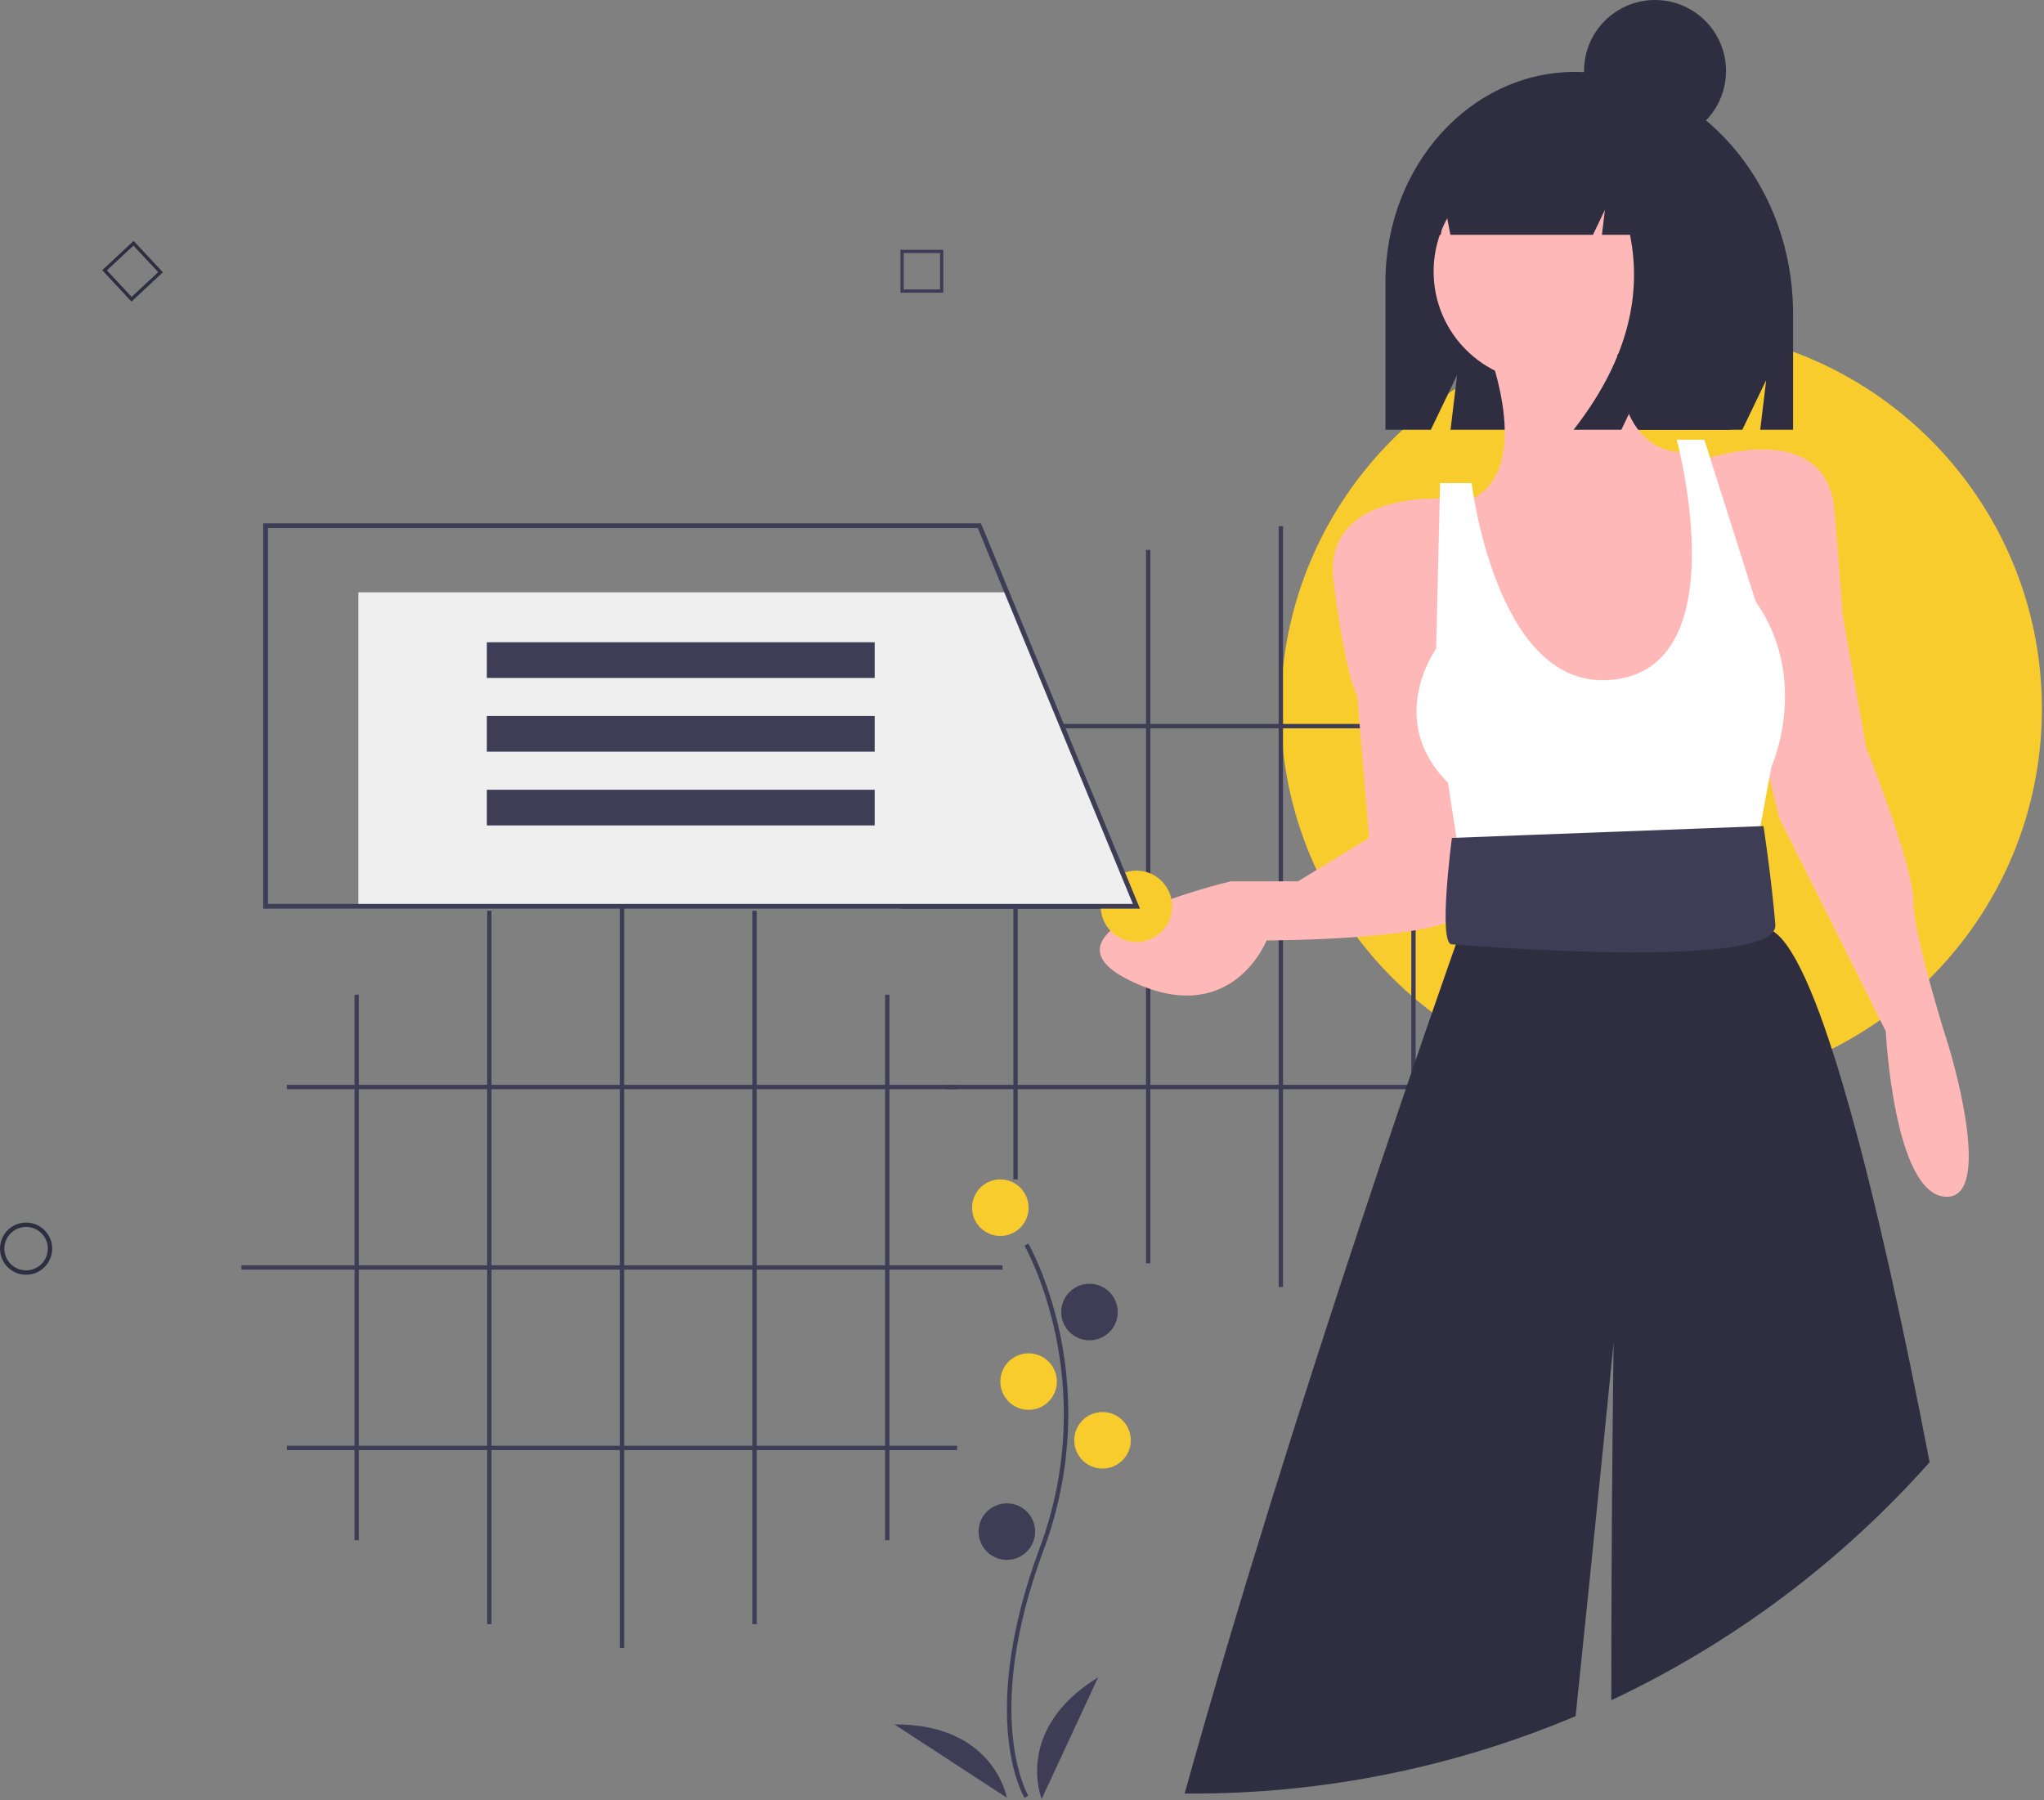 <svg width="940" height="828" viewBox="0 0 940 828" fill="none" xmlns="http://www.w3.org/2000/svg">
<rect x="0" y="0" width="940" height="828" fill="#808080" stroke="none"/>
<g clip-path="url(#clip0)">
<path d="M471.18 827.021C470.95 826.646 465.539 817.611 463.663 798.85C461.943 781.637 463.049 752.623 478.096 712.151C506.602 635.48 471.527 573.618 471.168 573.002L472.899 571.998C472.99 572.154 482.04 587.927 487.387 613.042C494.452 646.34 491.879 680.961 479.971 712.849C451.514 789.389 472.67 825.622 472.887 825.979L471.18 827.021Z" fill="#3F3D56"/>
<path d="M460.033 568.5C467.213 568.5 473.033 562.68 473.033 555.5C473.033 548.32 467.213 542.5 460.033 542.5C452.854 542.5 447.033 548.32 447.033 555.5C447.033 562.68 452.854 568.5 460.033 568.5Z" fill="#F9CC2E"/>
<path d="M501.033 616.5C508.213 616.5 514.033 610.68 514.033 603.5C514.033 596.32 508.213 590.5 501.033 590.5C493.854 590.5 488.033 596.32 488.033 603.5C488.033 610.68 493.854 616.5 501.033 616.5Z" fill="#3F3D56"/>
<path d="M473.033 648.5C480.213 648.5 486.033 642.68 486.033 635.5C486.033 628.32 480.213 622.5 473.033 622.5C465.854 622.5 460.033 628.32 460.033 635.5C460.033 642.68 465.854 648.5 473.033 648.5Z" fill="#F9CC2E"/>
<path d="M507.033 675.5C514.213 675.5 520.033 669.68 520.033 662.5C520.033 655.32 514.213 649.5 507.033 649.5C499.854 649.5 494.033 655.32 494.033 662.5C494.033 669.68 499.854 675.5 507.033 675.5Z" fill="#F9CC2E"/>
<path d="M463.033 717.5C470.213 717.5 476.033 711.68 476.033 704.5C476.033 697.32 470.213 691.5 463.033 691.5C455.854 691.5 450.033 697.32 450.033 704.5C450.033 711.68 455.854 717.5 463.033 717.5Z" fill="#3F3D56"/>
<path d="M479.033 827.5C479.033 827.5 466.033 795.5 505.033 771.5L479.033 827.5Z" fill="#3F3D56"/>
<path d="M463.045 826.92C463.045 826.92 457.129 792.89 411.337 793.182L463.045 826.92Z" fill="#3F3D56"/>
<path d="M165.033 457.54H163.033V708.46H165.033V457.54Z" fill="#3F3D56"/>
<path d="M226.033 418.93H224.033V747.07H226.033V418.93Z" fill="#3F3D56"/>
<path d="M287.033 408H285.033V758H287.033V408Z" fill="#3F3D56"/>
<path d="M348.033 418.93H346.033V747.07H348.033V418.93Z" fill="#3F3D56"/>
<path d="M409.033 457.54H407.033V708.46H409.033V457.54Z" fill="#3F3D56"/>
<path d="M440.133 499H131.933V501H440.133V499Z" fill="#3F3D56"/>
<path d="M461.033 582H111.033V584H461.033V582Z" fill="#3F3D56"/>
<path d="M440.133 665H131.933V667H440.133V665Z" fill="#3F3D56"/>
<path d="M764.033 501C860.683 501 939.033 422.65 939.033 326C939.033 229.35 860.683 151 764.033 151C667.384 151 589.033 229.35 589.033 326C589.033 422.65 667.384 501 764.033 501Z" fill="#F9CC2E"/>
<path d="M468.033 291.54H466.033V542.46H468.033V291.54Z" fill="#3F3D56"/>
<path d="M529.033 252.93H527.033V581.07H529.033V252.93Z" fill="#3F3D56"/>
<path d="M590.033 242H588.033V592H590.033V242Z" fill="#3F3D56"/>
<path d="M651.033 252.93H649.033V581.07H651.033V252.93Z" fill="#3F3D56"/>
<path d="M712.033 291.54H710.033V542.46H712.033V291.54Z" fill="#3F3D56"/>
<path d="M743.133 333H434.933V335H743.133V333Z" fill="#3F3D56"/>
<path d="M764.033 416H414.033V418H764.033V416Z" fill="#3F3D56"/>
<path d="M743.133 499H434.933V501H743.133V499Z" fill="#3F3D56"/>
<path d="M724.299 33.078H724.299C676.16 33.078 637.135 76.387 637.135 129.811V197.687H658.01L670.096 172.539L667.075 197.687H801.255L812.242 174.825L809.495 197.687H824.602V144.392C824.602 82.915 779.695 33.078 724.299 33.078Z" fill="#2F2E41"/>
<path d="M682.225 155.073C682.225 155.073 709.431 218.554 673.156 231.25L709.431 350.956L771.097 347.328L787.421 307.426L783.794 247.573L778.352 207.671C778.352 207.671 740.264 216.74 743.892 149.632L682.225 155.073Z" fill="#FFB8B8"/>
<path d="M667.715 229.436C667.715 229.436 607.862 223.995 613.303 267.524C618.745 311.054 624.186 320.122 624.186 320.122L629.627 385.416L596.98 405.367H566.147C566.147 405.367 471.833 427.132 518.99 450.711C566.147 474.289 582.47 432.573 582.47 432.573C582.47 432.573 669.529 432.573 674.97 418.064C680.411 403.554 667.715 229.436 667.715 229.436Z" fill="#FFB8B8"/>
<path d="M783.794 211.299C783.794 211.299 840.019 191.348 843.646 234.877C847.274 278.407 847.274 282.034 847.274 282.034L858.156 343.701C858.156 343.701 879.921 398.113 879.921 414.436C879.921 430.76 896.244 481.544 896.244 481.544C896.244 481.544 918.009 552.279 894.431 550.465C870.852 548.652 867.225 474.289 867.225 474.289L818.254 376.348L803.744 316.495L783.794 211.299Z" fill="#FFB8B8"/>
<path d="M676.784 222.181H662.274L660.46 298.358C660.46 298.358 636.882 331.005 665.901 360.024L673.156 407.181L805.558 401.74L814.627 352.769C814.627 352.769 832.764 312.868 807.372 276.593L783.794 202.23H771.097C771.097 202.23 800.503 310.651 738.45 312.867C687.666 314.681 676.784 222.181 676.784 222.181Z" fill="white"/>
<path d="M887.403 672.58C846.509 718.587 796.713 755.827 741.023 782.05C741.003 691.29 742.073 617.57 742.073 617.57C742.073 617.57 734.373 695.47 724.593 789.38C668.722 812.967 608.679 825.08 548.033 825C546.953 825 545.873 825 544.793 824.98C594.693 645.68 667.483 440.18 669.493 434.51C669.509 434.471 669.522 434.431 669.533 434.39L673.923 419.75L675.793 413.52L677.753 406.99L680.413 398.11L798.303 394.49L801.603 401.9L812.813 427.13C813.792 427.413 814.72 427.849 815.563 428.42C836.783 442.35 863.533 548.67 887.403 672.58Z" fill="#2F2E41"/>
<path d="M810.999 379.975L667.715 385.416C667.715 385.416 661.176 434.387 667.715 434.387C669.529 434.387 818.254 447.083 816.441 425.318C814.627 403.554 810.999 379.975 810.999 379.975Z" fill="#3F3D56"/>
<path d="M710.257 175.847C738.403 175.847 761.219 153.03 761.219 124.885C761.219 96.74 738.403 73.924 710.257 73.924C682.112 73.924 659.296 96.74 659.296 124.885C659.296 153.03 682.112 175.847 710.257 175.847Z" fill="#FFB8B8"/>
<path d="M749.078 59.725C740.327 48.456 727.419 41.318 713.009 41.318H711.298C678.303 41.318 651.555 71.175 651.555 108.005V108.005H662.611L664.397 94.415L667.014 108.005H732.585L738.079 96.507L736.705 108.005H749.605C755.624 137.899 746.976 167.793 723.658 197.687H745.633L756.62 174.692L753.873 197.687H795.761L804.001 144.798C804.001 105.188 780.987 71.6 749.078 59.725Z" fill="#2F2E41"/>
<path d="M761.122 65.294C779.152 65.294 793.769 50.678 793.769 32.647C793.769 14.617 779.152 0 761.122 0C743.091 0 728.475 14.617 728.475 32.647C728.475 50.678 743.091 65.294 761.122 65.294Z" fill="#2F2E41"/>
<path d="M522.62 433.293C531.685 433.293 539.033 425.945 539.033 416.88C539.033 407.815 531.685 400.466 522.62 400.466C513.555 400.466 506.206 407.815 506.206 416.88C506.206 425.945 513.555 433.293 522.62 433.293Z" fill="#F9CC2E"/>
<path d="M522.62 416.88H164.803V272.44H462.437L522.62 416.88Z" fill="#EFEFEF"/>
<path d="M524.255 417.974H121.033V240.707H451.132L451.411 241.384L524.255 417.974ZM123.222 415.785H520.985L449.667 242.895H123.222V415.785Z" fill="#3F3D56"/>
<path d="M402.253 295.419H223.892V311.832H402.253V295.419Z" fill="#3F3D56"/>
<path d="M402.253 329.34H223.892V345.754H402.253V329.34Z" fill="#3F3D56"/>
<path d="M402.253 363.262H223.892V379.675H402.253V363.262Z" fill="#3F3D56"/>
<path d="M12 586.346C9.627 586.346 7.307 585.642 5.333 584.324C3.36 583.005 1.822 581.131 0.913 578.938C0.005 576.746 -0.232 574.333 0.231 572.005C0.694 569.677 1.837 567.539 3.515 565.861C5.193 564.183 7.331 563.04 9.659 562.577C11.987 562.114 14.399 562.351 16.592 563.26C18.785 564.168 20.659 565.706 21.978 567.679C23.296 569.653 24 571.973 24 574.346C23.996 577.528 22.731 580.578 20.481 582.827C18.232 585.077 15.181 586.343 12 586.346V586.346ZM12 564.346C10.022 564.346 8.089 564.933 6.444 566.031C4.8 567.13 3.518 568.692 2.761 570.519C2.004 572.347 1.806 574.357 2.192 576.297C2.578 578.237 3.53 580.019 4.929 581.417C6.327 582.816 8.109 583.768 10.049 584.154C11.989 584.54 14 584.342 15.827 583.585C17.654 582.828 19.216 581.546 20.315 579.902C21.413 578.257 22 576.324 22 574.346C21.997 571.695 20.942 569.153 19.068 567.278C17.193 565.404 14.651 564.349 12 564.346V564.346Z" fill="#2F2E41"/>
<path d="M433.828 134.636H414.086V114.895H433.828V134.636ZM415.605 133.117H432.309V116.413H415.605V133.117Z" fill="#3F3D56"/>
<path d="M60.471 138.716L47.006 124.28L61.443 110.815L74.908 125.251L60.471 138.716ZM49.153 124.355L60.546 136.57L72.761 125.176L61.368 112.961L49.153 124.355Z" fill="#2F2E41"/>
</g>
<defs>
<clipPath id="clip0">
<rect width="939.033" height="827.5" fill="white"/>
</clipPath>
</defs>
</svg>
